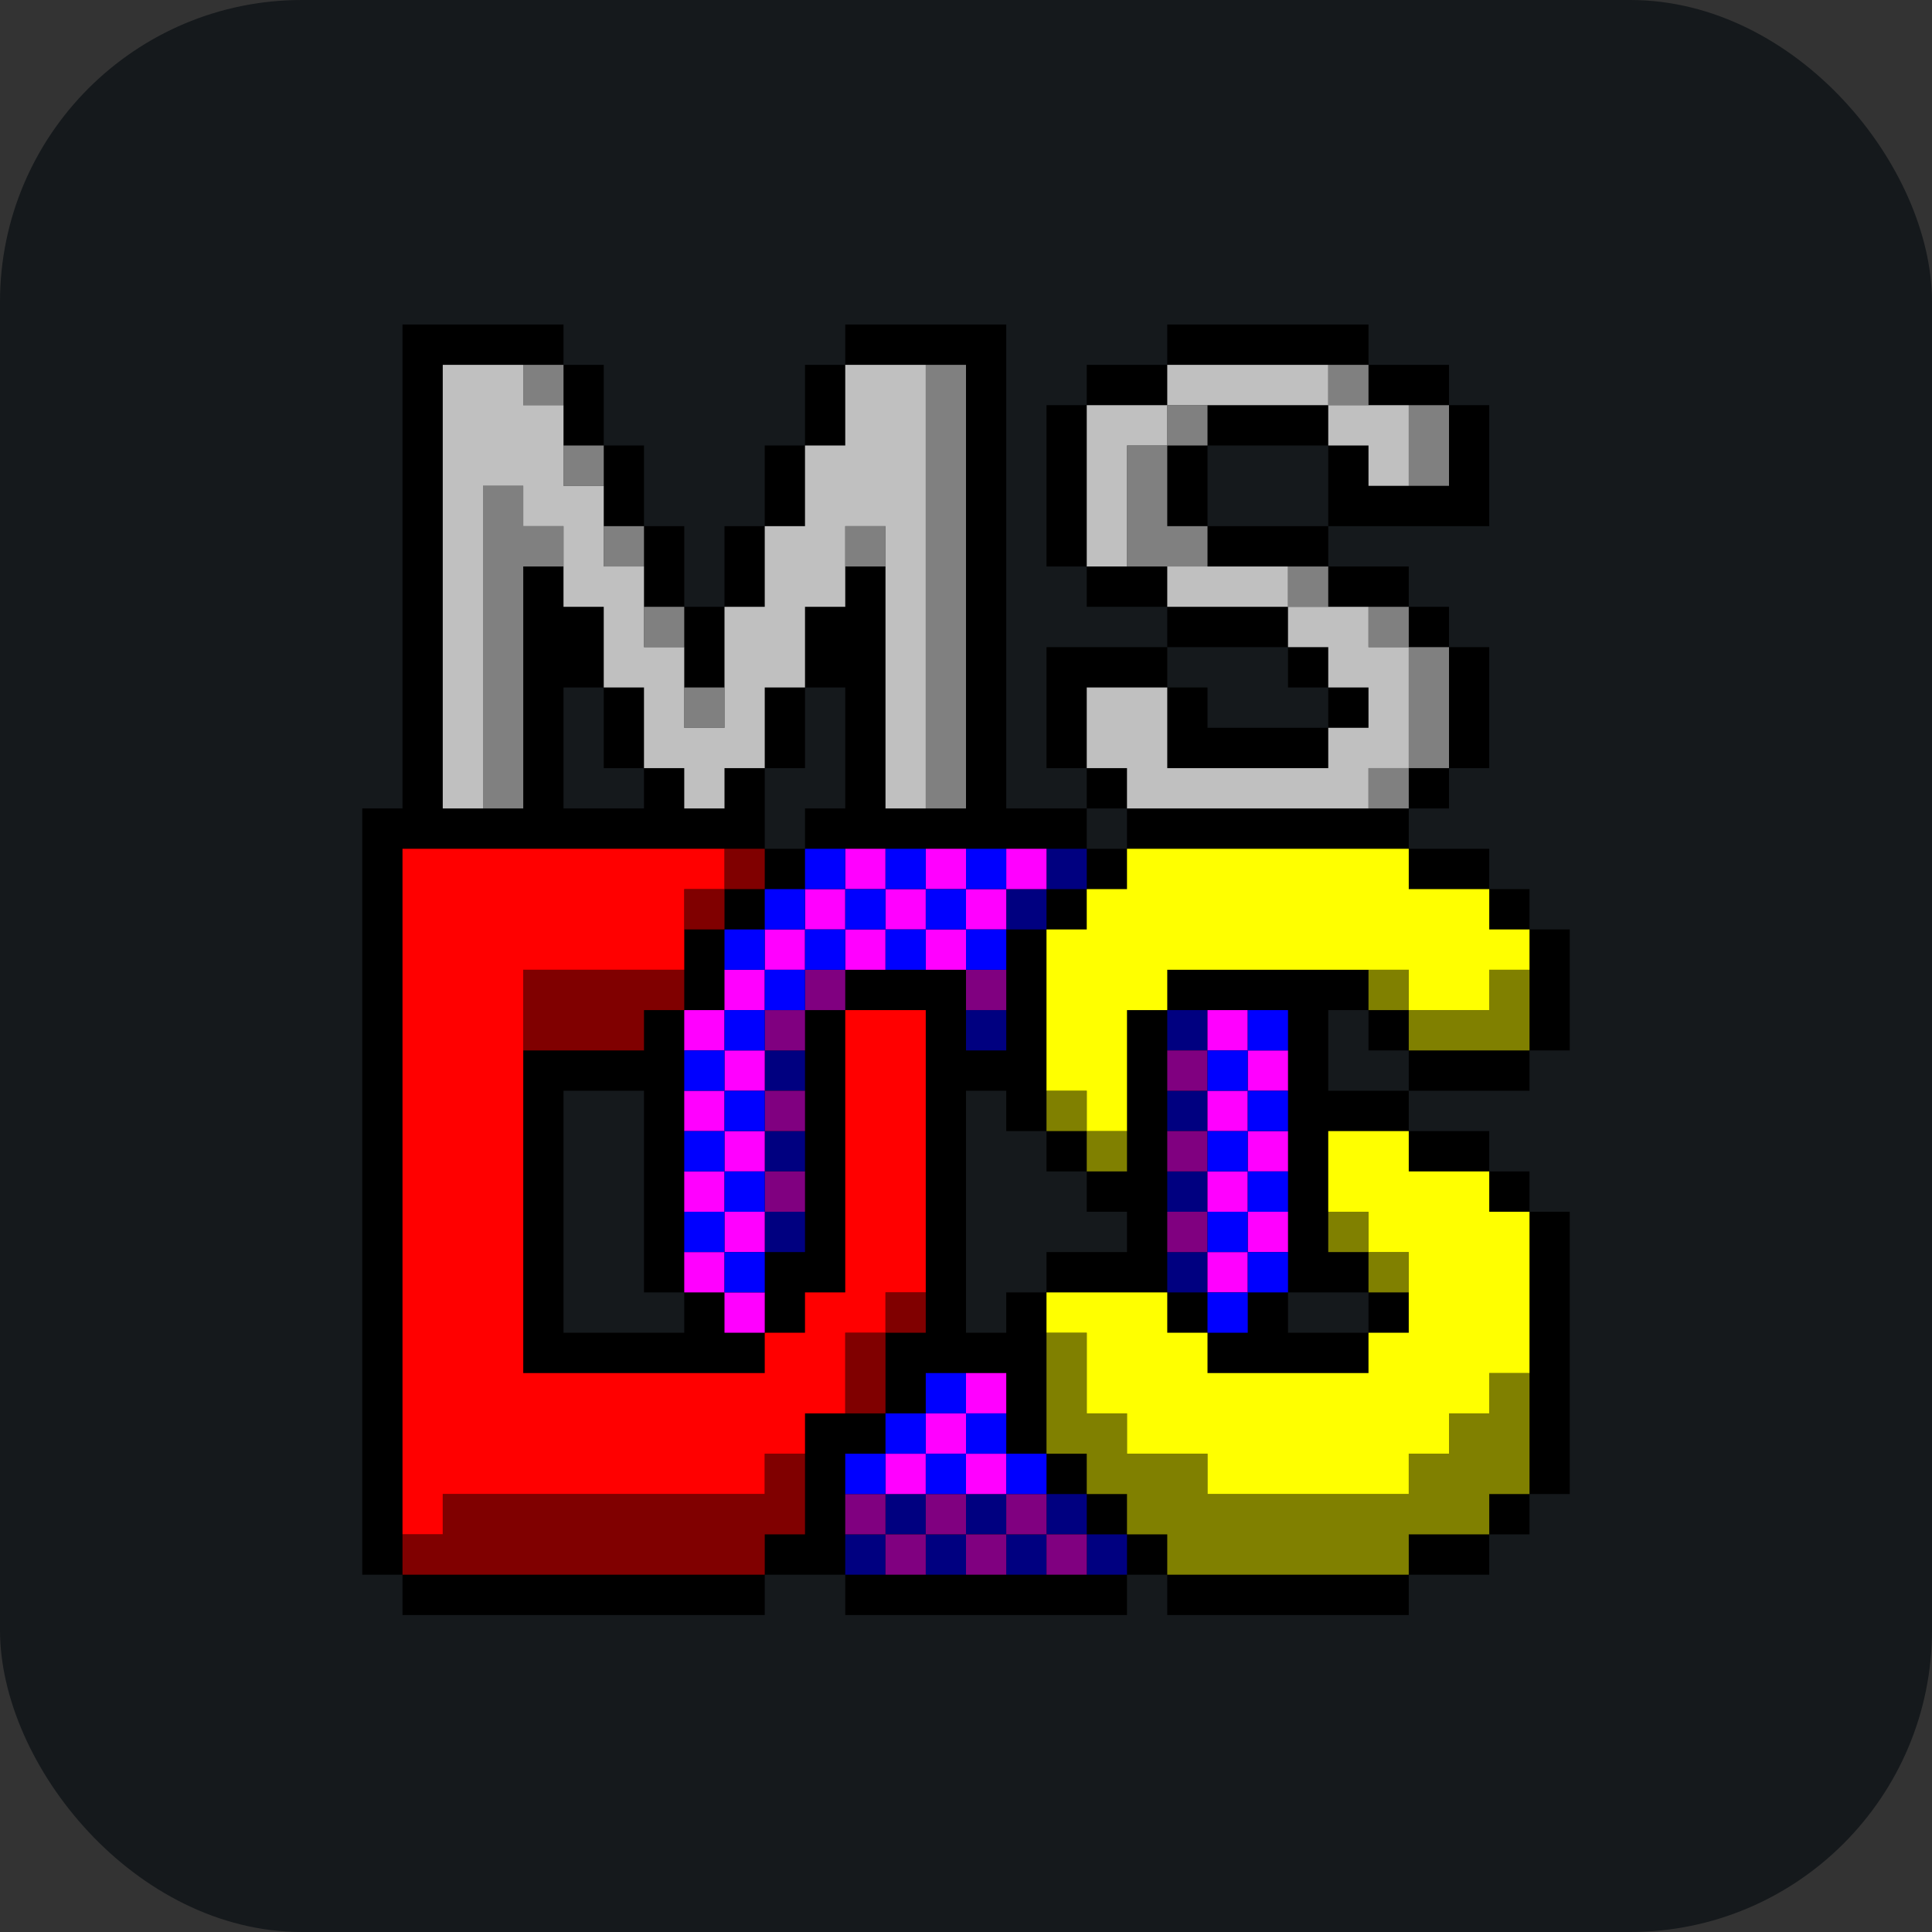 <svg width="256" height="256" title="MS-DOS" viewBox="0 0 256 256" fill="none" xmlns="http://www.w3.org/2000/svg" id="msdos">
<rect x="0" y="0" width="256" height="256" fill="#333333" stroke="none"/>
<style>
#msdos {
    rect {fill: #15191C}

    @media (prefers-color-scheme: light) {
        rect {fill: #F4F2ED}
    }
}
</style>
<rect width="256" height="256" rx="40" fill="#15191C"/>
<path d="M53.333 43V107.125H48V208.656H53.333V214H101.333V208.656H112V214H149.333V208.656H154.667V214H186.667V208.656H197.333V203.312H202.667V197.969H208V160.562H202.667V155.219H197.333V149.875H186.667V144.531H176V133.844H181.333V139.188H186.667V144.531H202.667V139.188H208V123.156H202.667V117.812H197.333V112.469H186.667V107.125H192V101.781H197.333V85.75H192V80.406H186.667V75.062H176V69.719H160V59.031H176V69.719H197.333V53.688H192V48.344H181.333V43H154.667V48.344H144V53.688H138.667V75.062H144V80.406H154.667V85.75H170.667V91.094H176V96.438H160V91.094H154.667V85.75H138.667V101.781H144V107.125H149.333V112.469H144V107.125H133.333V43H112V48.344H106.667V59.031H101.333V69.719H96V80.406H90.667V69.719H85.333V59.031H80V48.344H74.667V43H53.333ZM74.667 91.094H80V101.781H85.333V107.125H74.667V91.094ZM106.667 91.094H112V107.125H106.667V112.469H101.333V101.781H106.667V91.094ZM74.667 144.531H85.333V171.25H90.667V176.594H74.667V144.531ZM128 144.531H133.333V149.875H138.667V155.219H144V160.562H149.333V165.906H138.667V171.25H133.333V176.594H128V144.531ZM170.667 171.25H181.333V176.594H170.667V171.25Z" fill="black"/>
<path d="M138.667 197.969V203.312H144V197.969H138.667ZM144 208.656H149.333V203.312H144V208.656ZM154.667 171.25H160V165.906H154.667V171.25ZM112 203.312V208.656H117.333V203.312H112ZM122.667 197.969H117.333V203.312H122.667V197.969ZM128 203.312H133.333V197.969H128V203.312ZM133.333 203.312V208.656H138.667V203.312H133.333ZM128 208.656V203.312H122.667V208.656H128ZM128 139.188H133.333V133.844H128V139.188ZM101.333 155.219H106.667V149.875H101.333V155.219ZM106.667 160.562H101.333V165.906H106.667V160.562ZM101.333 139.188V144.531H106.667V139.188H101.333ZM154.667 155.219V160.562H160V155.219H154.667ZM154.667 139.188H160V133.844H154.667V139.188ZM160 144.531H154.667V149.875H160V144.531ZM138.667 123.156V117.812H133.333V123.156H138.667ZM144 117.812V112.469H138.667V117.812H144Z" fill="#000080"/>
<path d="M138.667 203.312V208.656H144V203.312H138.667ZM112 197.969V203.312H117.333V197.969H112ZM117.333 208.656H122.667V203.312H117.333V208.656ZM133.333 197.969V203.312H138.667V197.969H133.333ZM128 203.312V197.969H122.667V203.312H128V208.656H133.333V203.312H128ZM106.667 133.844H112V128.5H106.667V133.844ZM101.333 155.219V160.562H106.667V155.219H101.333ZM101.333 139.188H106.667V133.844H101.333V139.188ZM106.667 144.531H101.333V149.875H106.667V144.531ZM133.333 128.5H128V133.844H133.333V128.5ZM154.667 155.219H160V149.875H154.667V155.219ZM160 160.562H154.667V165.906H160V160.562ZM154.667 139.188V144.531H160V139.188H154.667Z" fill="#800080"/>
<path d="M165.333 171.25V165.906H160V171.25H165.333ZM96 165.906H90.667V171.25H96V165.906ZM101.333 176.594V171.25H96V176.594H101.333ZM128 187.281H133.333V181.938H128V187.281ZM133.333 192.625H128V197.969H133.333V192.625ZM122.667 187.281V192.625H128V187.281H122.667ZM122.667 192.625H117.333V197.969H122.667V192.625ZM101.333 160.562H96V165.906H101.333V160.562ZM96 149.875V155.219H101.333V149.875H96ZM90.667 160.562H96V155.219H90.667V160.562ZM96 144.531H90.667V149.875H96V144.531ZM96 133.844H90.667V139.188H96V133.844ZM101.333 144.531V139.188H96V144.531H101.333ZM101.333 128.5H96V133.844H101.333V128.5ZM101.333 123.156V128.5H106.667V123.156H101.333ZM133.333 117.812H128V123.156H133.333V117.812ZM112 123.156V117.812H106.667V123.156H112ZM122.667 123.156V128.5H128V123.156H122.667ZM112 123.156V128.5H117.333V123.156H112ZM117.333 117.812V112.469H112V117.812H117.333ZM122.667 112.469V117.812H128V112.469H122.667ZM122.667 117.812H117.333V123.156H122.667V117.812ZM170.667 160.562H165.333V165.906H170.667V160.562ZM170.667 149.875H165.333V155.219H170.667V149.875ZM165.333 144.531H170.667V139.188H165.333V144.531ZM160 144.531V149.875H165.333V144.531H160ZM160 155.219V160.562H165.333V155.219H160ZM160 133.844V139.188H165.333V133.844H160ZM138.667 117.812V112.469H133.333V117.812H138.667Z" fill="#FF00FF"/>
<path d="M165.333 176.594V171.25H160V176.594H165.333ZM170.667 165.906H165.333V171.25H170.667V165.906ZM133.333 192.625V197.969H138.667V192.625H133.333ZM101.333 171.25V165.906H96V171.25H101.333ZM128 192.625H122.667V197.969H128V192.625ZM128 187.281V192.625H133.333V187.281H128ZM122.667 181.938V187.281H128V181.938H122.667ZM117.333 192.625H112V197.969H117.333V192.625H122.667V187.281H117.333V192.625ZM96 149.875H101.333V144.531H96V149.875ZM96 155.219V160.562H101.333V155.219H96ZM96 160.562H90.667V165.906H96V160.562ZM96 149.875H90.667V155.219H96V149.875ZM90.667 144.531H96V139.188H90.667V144.531ZM101.333 139.188V133.844H96V139.188H101.333ZM106.667 128.5H101.333V133.844H106.667V128.5ZM106.667 117.812H101.333V123.156H106.667V117.812ZM96 123.156V128.5H101.333V123.156H96ZM128 123.156V128.5H133.333V123.156H128ZM133.333 117.812V112.469H128V117.812H133.333ZM122.667 117.812V123.156H128V117.812H122.667ZM117.333 123.156V117.812H112V123.156H117.333V128.5H122.667V123.156H117.333ZM112 128.5V123.156H106.667V128.5H112ZM112 117.812V112.469H106.667V117.812H112ZM117.333 117.812H122.667V112.469H117.333V117.812ZM165.333 160.562H160V165.906H165.333V160.562H170.667V155.219H165.333V160.562ZM170.667 144.531H165.333V149.875H170.667V144.531ZM170.667 133.844H165.333V139.188H170.667V133.844ZM160 149.875V155.219H165.333V149.875H160ZM160 139.188V144.531H165.333V139.188H160Z" fill="#0000FF"/>
<path d="M181.333 171.25H186.667V165.906H181.333V171.25ZM192 187.281V192.625H186.667V197.969H160V192.625H149.333V187.281H144V176.594H138.667V192.625H144V197.969H149.333V203.312H154.667V208.656H186.667V203.312H197.333V197.969H202.667V181.938H197.333V187.281H192ZM181.333 160.562H176V165.906H181.333V160.562ZM186.667 133.844V139.188H202.667V128.5H197.333V133.844H186.667ZM149.333 149.875H144V155.219H149.333V149.875ZM144 144.531H138.667V149.875H144V144.531ZM186.667 128.5H181.333V133.844H186.667V128.5Z" fill="#808000"/>
<path d="M106.667 192.625H101.333V197.969H58.667V203.312H53.333V208.656H101.333V203.312H106.667V192.625ZM117.333 176.594H112V187.281H117.333V176.594H122.667V171.25H117.333V176.594ZM96 112.469V117.812H101.333V112.469H96ZM96 117.812H90.667V123.156H96V117.812ZM69.333 128.5V139.188H85.333V133.844H90.667V128.5H69.333Z" fill="#800000"/>
<path d="M69.333 139.188V128.5H90.667V117.812H96V112.469H53.333V203.312H58.667V197.969H101.333V192.625H106.667V187.281H112V176.594H117.333V171.25H122.667V133.844H112V171.25H106.667V176.594H101.333V181.938H69.333V139.188Z" fill="#FF0000"/>
<path d="M74.667 75.062V69.719H69.333V64.375H64V107.125H69.333V75.062H74.667ZM80 59.031H74.667V64.375H80V59.031ZM69.333 48.344V53.688H74.667V48.344H69.333ZM117.333 75.062V69.719H112V75.062H117.333ZM96 91.094H90.667V96.438H96V91.094ZM90.667 85.75V80.406H85.333V85.75H90.667ZM85.333 75.062V69.719H80V75.062H85.333ZM128 48.344H122.667V107.125H128V48.344ZM192 101.781V85.75H186.667V101.781H192ZM186.667 107.125V101.781H181.333V107.125H186.667ZM186.667 85.75V80.406H181.333V85.75H186.667ZM176 75.062H170.667V80.406H176V75.062ZM154.667 59.031H149.333V75.062H160V69.719H154.667V59.031H160V53.688H154.667V59.031ZM176 48.344V53.688H181.333V48.344H176ZM192 64.375V53.688H186.667V64.375H192Z" fill="#808080"/>
<path d="M112 48.344V59.031H106.667V69.719H101.333V80.406H96V96.438H90.667V85.75H85.333V75.062H80V64.375H74.667V53.688H69.333V48.344H58.667V107.125H64V64.375H69.333V69.719H74.667V80.406H80V91.094H85.333V101.781H90.667V107.125H96V101.781H101.333V91.094H106.667V80.406H112V69.719H117.333V107.125H122.667V48.344H112ZM154.667 91.094H144V101.781H149.333V107.125H181.333V101.781H186.667V85.75H181.333V80.406H170.667V85.75H176V91.094H181.333V96.438H176V101.781H154.667V91.094ZM160 75.062H154.667V80.406H170.667V75.062H160ZM154.667 59.031V53.688H144V75.062H149.333V59.031H154.667ZM176 53.688V59.031H181.333V64.375H186.667V53.688H176ZM176 53.688V48.344H154.667V53.688H160H176Z" fill="#C0C0C0"/>
<path d="M176 149.875V160.562H181.333V165.906H186.667V176.594H181.333V181.938H160V176.594H154.667V171.25H138.667V176.594H144V187.281H149.333V192.625H160V197.969H186.667V192.625H192V187.281H197.333V181.938H202.667V160.562H197.333V155.219H186.667V149.875H176ZM186.667 117.812V112.469H149.333V117.812H144V123.156H138.667V144.531H144V149.875H149.333V133.844H154.667V128.5H186.667V133.844H197.333V128.5H202.667V123.156H197.333V117.812H186.667Z" fill="#FFFF00"/>
</svg>